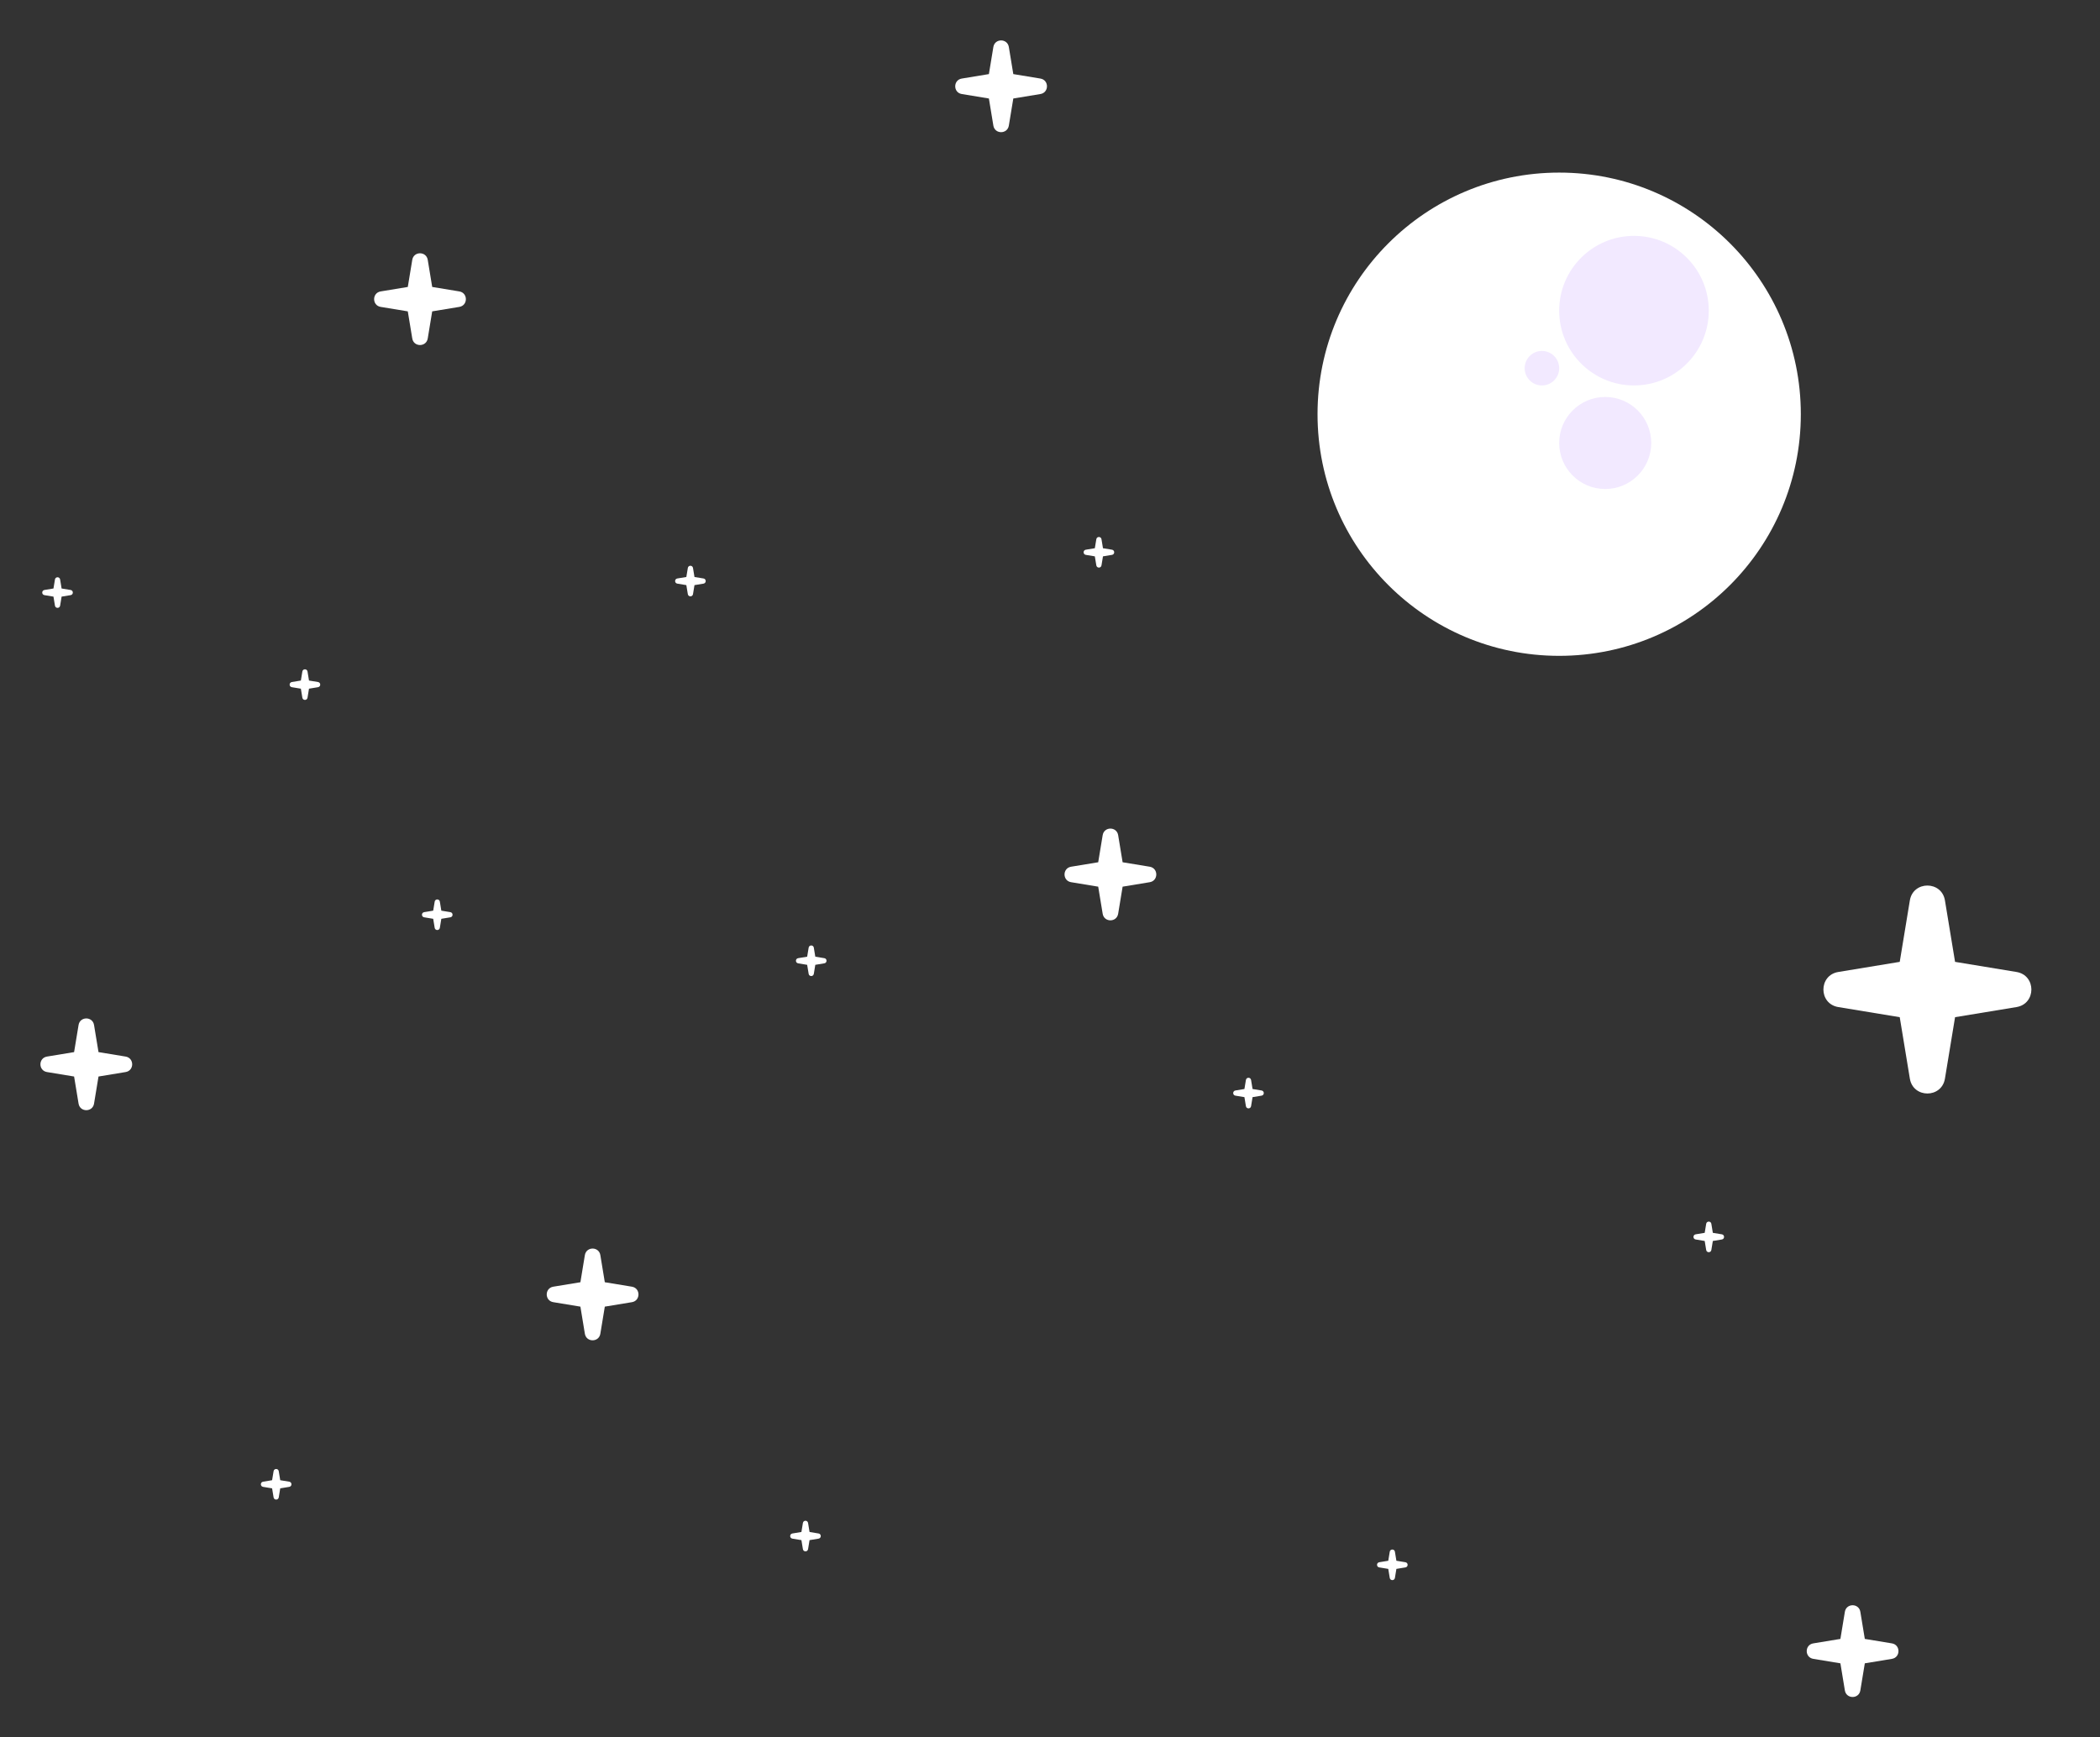 <svg width="365" height="302" viewBox="0 0 365 302" fill="none" xmlns="http://www.w3.org/2000/svg">
<rect x="0" y="0" width="365" height="302" fill="#333333" stroke="none"/>
<circle cx="271" cy="72" r="42" fill="white"/>
<circle cx="284" cy="54" r="13" fill="#F2E9FF"/>
<circle cx="268" cy="64" r="3" fill="#F2E9FF"/>
<circle cx="279" cy="77" r="8" fill="#F2E9FF"/>
<path d="M71.655 45.169C71.906 43.646 74.095 43.646 74.346 45.169L75.121 49.879L79.832 50.654C81.354 50.905 81.354 53.095 79.832 53.346L75.121 54.121L74.346 58.831C74.095 60.354 71.906 60.354 71.655 58.831L70.879 54.121L66.169 53.346C64.646 53.095 64.646 50.905 66.169 50.654L70.879 49.879L71.655 45.169Z" fill="white"/>
<path d="M101.655 218.169C101.906 216.646 104.095 216.646 104.346 218.169L105.122 222.879L109.832 223.654C111.354 223.905 111.354 226.095 109.832 226.345L105.122 227.121L104.346 231.831C104.095 233.354 101.906 233.354 101.655 231.831L100.879 227.121L96.169 226.345C94.646 226.095 94.646 223.905 96.169 223.654L100.879 222.879L101.655 218.169Z" fill="white"/>
<path d="M320.655 280.169C320.906 278.646 323.095 278.646 323.346 280.169L324.122 284.879L328.832 285.654C330.354 285.905 330.354 288.095 328.832 288.345L324.122 289.121L323.346 293.831C323.095 295.354 320.906 295.354 320.655 293.831L319.879 289.121L315.169 288.345C313.646 288.095 313.646 285.905 315.169 285.654L319.879 284.879L320.655 280.169Z" fill="white"/>
<path d="M172.655 8.169C172.906 6.646 175.095 6.646 175.346 8.169L176.122 12.879L180.832 13.655C182.354 13.905 182.354 16.095 180.832 16.346L176.122 17.121L175.346 21.831C175.095 23.354 172.906 23.354 172.655 21.831L171.879 17.121L167.169 16.346C165.646 16.095 165.646 13.905 167.169 13.655L171.879 12.879L172.655 8.169Z" fill="white"/>
<path d="M191.655 145.169C191.906 143.646 194.095 143.646 194.346 145.169L195.122 149.879L199.832 150.654C201.354 150.905 201.354 153.095 199.832 153.345L195.122 154.121L194.346 158.831C194.095 160.354 191.906 160.354 191.655 158.831L190.879 154.121L186.169 153.345C184.646 153.095 184.646 150.905 186.169 150.654L190.879 149.879L191.655 145.169Z" fill="white"/>
<path d="M331.95 156.516C332.519 153.064 337.481 153.064 338.05 156.516L339.809 167.192L350.485 168.95C353.936 169.519 353.936 174.481 350.485 175.05L339.809 176.808L338.05 187.484C337.481 190.936 332.519 190.936 331.95 187.484L330.192 176.808L319.516 175.05C316.064 174.481 316.064 169.519 319.516 168.95L330.192 167.192L331.95 156.516Z" fill="white"/>
<path d="M13.655 178.169C13.905 176.646 16.095 176.646 16.346 178.169L17.122 182.879L21.832 183.654C23.354 183.905 23.354 186.095 21.832 186.345L17.122 187.121L16.346 191.831C16.095 193.354 13.905 193.354 13.655 191.831L12.879 187.121L8.169 186.345C6.646 186.095 6.646 183.905 8.169 183.654L12.879 182.879L13.655 178.169Z" fill="white"/>
<path d="M52.552 116.723C52.635 116.215 53.365 116.215 53.449 116.723L53.707 118.293L55.277 118.551C55.785 118.635 55.785 119.365 55.277 119.448L53.707 119.707L53.449 121.277C53.365 121.785 52.635 121.785 52.552 121.277L52.293 119.707L50.723 119.448C50.215 119.365 50.215 118.635 50.723 118.551L52.293 118.293L52.552 116.723Z" fill="white"/>
<path d="M9.552 100.723C9.635 100.215 10.365 100.215 10.449 100.723L10.707 102.293L12.277 102.551C12.785 102.635 12.785 103.365 12.277 103.448L10.707 103.707L10.449 105.277C10.365 105.785 9.635 105.785 9.552 105.277L9.293 103.707L7.723 103.448C7.215 103.365 7.215 102.635 7.723 102.551L9.293 102.293L9.552 100.723Z" fill="white"/>
<path d="M75.552 156.723C75.635 156.215 76.365 156.215 76.449 156.723L76.707 158.293L78.277 158.551C78.785 158.635 78.785 159.365 78.277 159.448L76.707 159.707L76.449 161.277C76.365 161.785 75.635 161.785 75.552 161.277L75.293 159.707L73.723 159.448C73.215 159.365 73.215 158.635 73.723 158.551L75.293 158.293L75.552 156.723Z" fill="white"/>
<path d="M139.552 264.723C139.635 264.215 140.365 264.215 140.449 264.723L140.707 266.293L142.277 266.551C142.785 266.635 142.785 267.365 142.277 267.448L140.707 267.707L140.449 269.277C140.365 269.785 139.635 269.785 139.552 269.277L139.293 267.707L137.723 267.448C137.215 267.365 137.215 266.635 137.723 266.551L139.293 266.293L139.552 264.723Z" fill="white"/>
<path d="M216.552 187.723C216.635 187.215 217.365 187.215 217.449 187.723L217.707 189.293L219.277 189.551C219.785 189.635 219.785 190.365 219.277 190.448L217.707 190.707L217.449 192.277C217.365 192.785 216.635 192.785 216.552 192.277L216.293 190.707L214.723 190.448C214.215 190.365 214.215 189.635 214.723 189.551L216.293 189.293L216.552 187.723Z" fill="white"/>
<path d="M190.552 93.723C190.635 93.215 191.365 93.215 191.449 93.723L191.707 95.293L193.277 95.551C193.785 95.635 193.785 96.365 193.277 96.448L191.707 96.707L191.449 98.277C191.365 98.785 190.635 98.785 190.552 98.277L190.293 96.707L188.723 96.448C188.215 96.365 188.215 95.635 188.723 95.551L190.293 95.293L190.552 93.723Z" fill="white"/>
<path d="M140.552 164.723C140.635 164.215 141.365 164.215 141.449 164.723L141.707 166.293L143.277 166.551C143.785 166.635 143.785 167.365 143.277 167.448L141.707 167.707L141.449 169.277C141.365 169.785 140.635 169.785 140.552 169.277L140.293 167.707L138.723 167.448C138.215 167.365 138.215 166.635 138.723 166.551L140.293 166.293L140.552 164.723Z" fill="white"/>
<path d="M119.552 98.723C119.635 98.215 120.365 98.215 120.449 98.723L120.707 100.293L122.277 100.551C122.785 100.635 122.785 101.365 122.277 101.448L120.707 101.707L120.449 103.277C120.365 103.785 119.635 103.785 119.552 103.277L119.293 101.707L117.723 101.448C117.215 101.365 117.215 100.635 117.723 100.551L119.293 100.293L119.552 98.723Z" fill="white"/>
<path d="M47.552 255.723C47.635 255.215 48.365 255.215 48.449 255.723L48.707 257.293L50.277 257.551C50.785 257.635 50.785 258.365 50.277 258.448L48.707 258.707L48.449 260.277C48.365 260.785 47.635 260.785 47.552 260.277L47.293 258.707L45.723 258.448C45.215 258.365 45.215 257.635 45.723 257.551L47.293 257.293L47.552 255.723Z" fill="white"/>
<path d="M241.552 269.723C241.635 269.215 242.365 269.215 242.449 269.723L242.707 271.293L244.277 271.551C244.785 271.635 244.785 272.365 244.277 272.448L242.707 272.707L242.449 274.277C242.365 274.785 241.635 274.785 241.552 274.277L241.293 272.707L239.723 272.448C239.215 272.365 239.215 271.635 239.723 271.551L241.293 271.293L241.552 269.723Z" fill="white"/>
<path d="M296.552 212.723C296.635 212.215 297.365 212.215 297.449 212.723L297.707 214.293L299.277 214.551C299.785 214.635 299.785 215.365 299.277 215.448L297.707 215.707L297.449 217.277C297.365 217.785 296.635 217.785 296.552 217.277L296.293 215.707L294.723 215.448C294.215 215.365 294.215 214.635 294.723 214.551L296.293 214.293L296.552 212.723Z" fill="white"/>
</svg>
